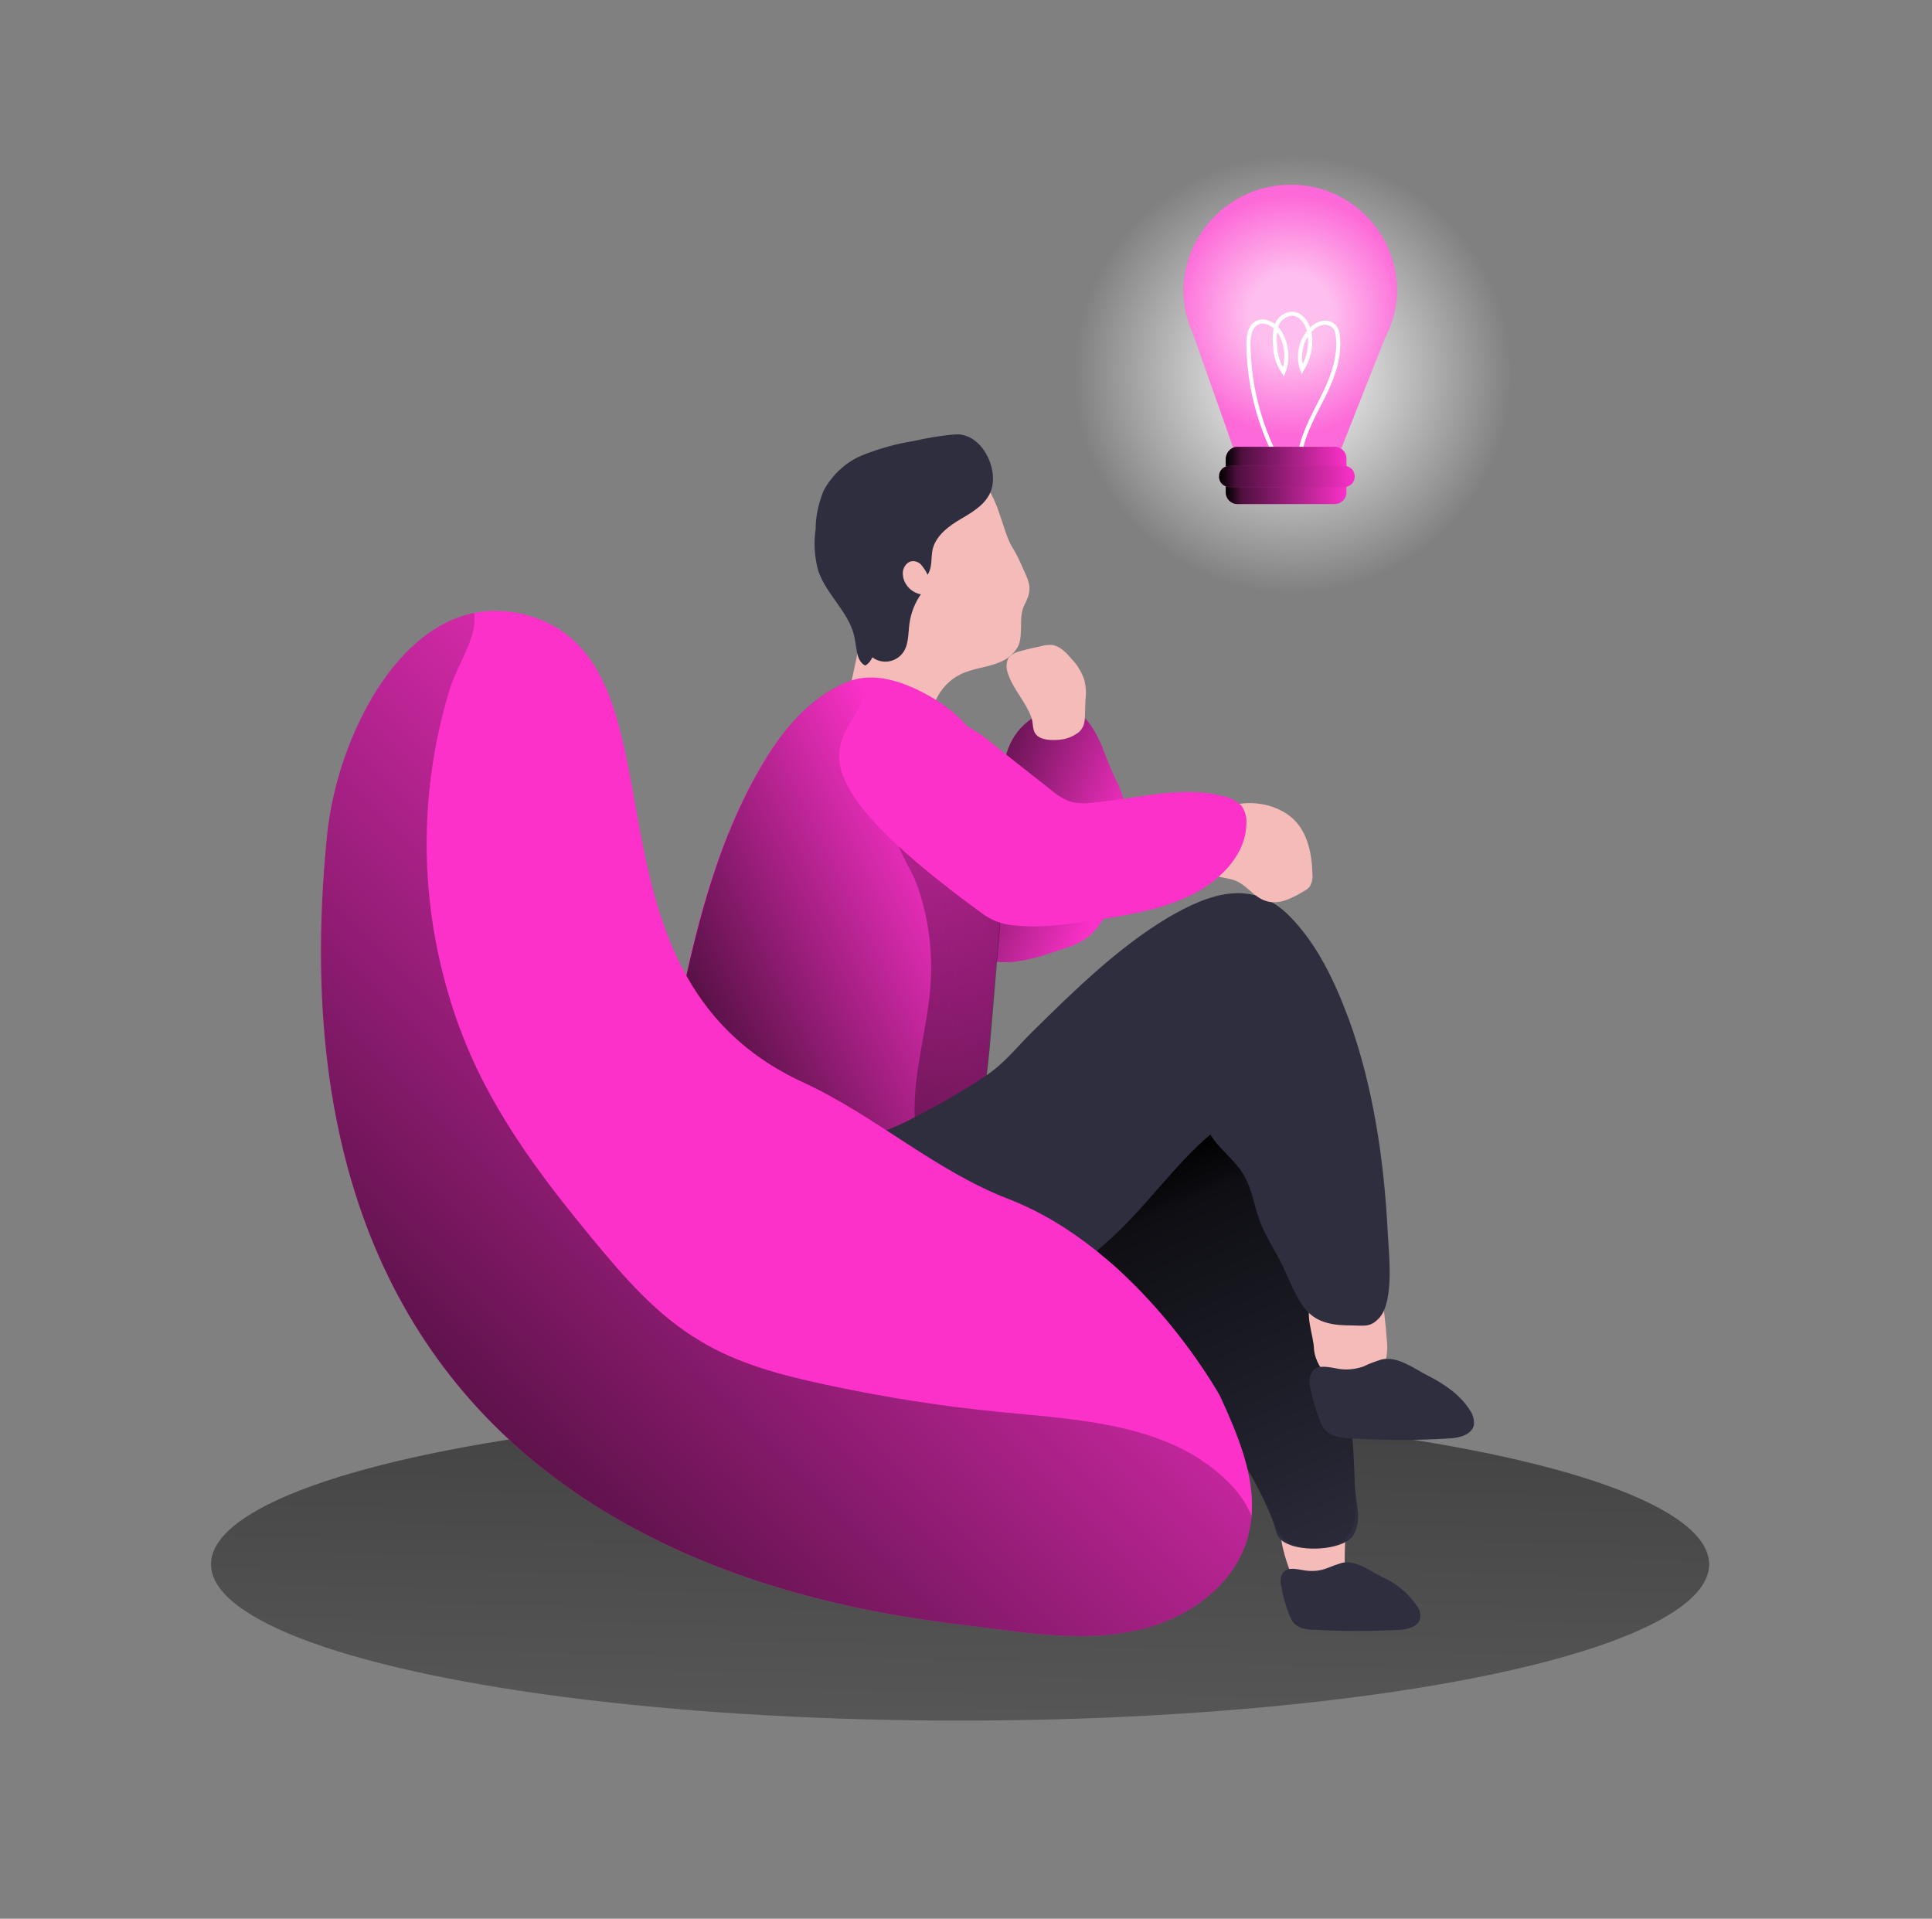 <?xml version="1.0" encoding="utf-8"?>
<!-- Generator: Adobe Illustrator 23.1.1, SVG Export Plug-In . SVG Version: 6.00 Build 0)  -->
<svg version="1.1" id="Layer_1" xmlns="http://www.w3.org/2000/svg" xmlns:xlink="http://www.w3.org/1999/xlink" x="0px" y="0px"
	 viewBox="0 0 374.5 371.9" style="enable-background:new 0 0 374.5 371.9;" xml:space="preserve">
<rect x="0" y="0" width="374.5" height="371.9" fill="#808080" stroke="none"/>
<style type="text/css">
	.st0{fill:url(#SVGID_1_);}
	.st1{fill:url(#SVGID_2_);}
	.st2{fill:#F5BBB9;}
	.st3{fill:#FC31C9;}
	.st4{fill:url(#SVGID_3_);}
	.st5{fill:#2E2E3F;}
	.st6{fill:url(#SVGID_4_);}
	.st7{fill:url(#SVGID_5_);}
	.st8{fill:url(#SVGID_6_);}
	.st9{fill:url(#SVGID_7_);}
	.st10{opacity:0.69;fill:url(#SVGID_8_);enable-background:new    ;}
	.st11{fill:none;stroke:#FFFFFF;stroke-width:0.79;stroke-miterlimit:10;}
	.st12{fill:url(#SVGID_9_);}
	.st13{fill:url(#SVGID_10_);}
</style>
<title>Thinking</title>
<radialGradient id="SVGID_1_" cx="250.59" cy="301.47" r="42.55" gradientTransform="matrix(1 0 0 -1 0 374)" gradientUnits="userSpaceOnUse">
	<stop  offset="0" style="stop-color:#FFFFFF"/>
	<stop  offset="1" style="stop-color:#FFFFFF;stop-opacity:0"/>
</radialGradient>
<circle class="st0" cx="250.6" cy="72.5" r="63.1"/>
<linearGradient id="SVGID_2_" gradientUnits="userSpaceOnUse" x1="188.743" y1="225" x2="183.403" y2="-87.74" gradientTransform="matrix(1 0 0 -1 0 374)">
	<stop  offset="1.000000e-02" style="stop-color:#000000"/>
	<stop  offset="0.13" style="stop-color:#000000;stop-opacity:0.69"/>
	<stop  offset="1" style="stop-color:#000000;stop-opacity:0"/>
</linearGradient>
<ellipse class="st1" cx="186.1" cy="303.2" rx="145.2" ry="30.3"/>
<path class="st2" d="M250.2,304.9c0.3,1,0.8,1.9,1.6,2.6c0.7,0.5,1.5,0.9,2.4,1c3,0.5,7-2.5,6.6-4.2s0.2-7.4-0.1-9.1
	c-0.1-0.7-0.3-1.5-0.6-2.2c-0.9-1.5-3-1.7-4.8-1.5c-2.4,0.2-6.1,1-6.8,3.6C247.7,297.9,249.2,302.3,250.2,304.9z"/>
<path class="st3" d="M155.6,138.8c-3.3,2.5-4.4,7.2-3.4,11.3s3.4,7.6,6.1,10.8c6.8,8.2,14.9,15.3,24,21.1c3.3,2.1,6.8,4,10.7,4.4
	c4.4,0.5,8.7-1,12.8-2.4c1.9-0.5,3.8-1.4,5.4-2.6c1.6-1.5,2.9-3.3,3.6-5.3c2.1-4.9,3.2-10.2,3.3-15.6c0.3-7.1-1.2-7.2-3.7-13.8
	c-1.8-5-4.8-10.8-9.9-9.4c-13.7,3.8-9.7,18.4-9.7,25.1c-4.5-5.3-12.9-12.9-18.1-17.5C172.5,140.9,161.4,134.5,155.6,138.8z"/>
<linearGradient id="SVGID_3_" gradientUnits="userSpaceOnUse" x1="217.524" y1="201.536" x2="253.754" y2="186.686" gradientTransform="matrix(1 0 0 -1 -37.58 355.27)">
	<stop  offset="1.000000e-02" style="stop-color:#000000"/>
	<stop  offset="0.13" style="stop-color:#000000;stop-opacity:0.69"/>
	<stop  offset="1" style="stop-color:#000000;stop-opacity:0"/>
</linearGradient>
<path class="st4" d="M155.6,138.8c-3.3,2.5-4.4,7.2-3.4,11.3s3.4,7.6,6.1,10.8c6.8,8.2,14.9,15.3,24,21.1c3.3,2.1,6.8,4,10.7,4.4
	c4.4,0.5,8.7-1,12.8-2.4c1.9-0.5,3.8-1.4,5.4-2.6c1.6-1.5,2.9-3.3,3.6-5.3c2.1-4.9,3.2-10.2,3.3-15.6c0.3-7.1-1.2-7.2-3.7-13.8
	c-1.8-5-4.8-10.8-9.9-9.4c-13.7,3.8-9.7,18.4-9.7,25.1c-4.5-5.3-12.9-12.9-18.1-17.5C172.5,140.9,161.4,134.5,155.6,138.8z"/>
<path class="st2" d="M198.6,117.2c-1.3,2.5-0.1,5.7-1.3,8.2c-0.8,1.3-1.9,2.3-3.4,2.9c-2.5,1.1-5.3,1.2-7.7,2.4
	c-2.1,1-3.8,2.8-4.8,5c-0.9,2.2-1.1,4.8-2.9,6.5c-2.1,2-5.4,1.6-8.2,0.8c-1.9-0.5-3.9-1.3-4.9-3c-0.6-1.1-0.9-2.4-0.8-3.7
	c0-3.1,0.9-6.1,1.5-9.1c0.9-4.3,1.1-8.7,2.1-13s2.8-8.5,6.2-11.4c3.3-2.9,10.6-10.3,14.8-9.6c4,0.7,4.9,9.6,7.1,13
	c0.8,1.3,1.4,2.6,2,4C199.7,113.2,200.1,114.3,198.6,117.2z"/>
<path class="st5" d="M192.2,94.8c-0.8,2.7-3.4,4.3-5.8,5.7s-4.9,3.2-5.6,5.9c-0.4,1.7,0,3.5-1,5c-0.3-0.7-0.8-1.4-1.3-2
	c-0.6-0.6-1.5-0.8-2.2-0.5c-0.8,0.4-1.3,1.3-1.3,2.2c0,2,1.5,3.7,3.5,4.1c-1.2,1.7-1.9,3.6-2.2,5.6c-0.3,2.1-0.1,4.4-1.5,6
	c-1.5,1.7-4,1.9-5.7,0.6c-0.3,0.7-0.8,1.3-1.4,1.6c-1.7-0.9-1.6-3.2-2-5.1c-0.8-5-5.5-8.5-7.1-13.3c-0.7-2.6-0.9-5.3-0.5-8
	c0-2.6,0.6-5.1,1.5-7.4c1.7-3.2,4.5-5.8,7.9-7.1c3.1-1.2,6.3-2.1,9.5-2.6c2.7-0.6,5.4-1.1,8.2-1.3C190.1,83.9,193.5,90.4,192.2,94.8
	z"/>
<path class="st5" d="M238.5,204.9c1,0,2,0.1,3,0.5c0.9,0.4,1.6,0.9,2.3,1.6c7.6,7.2,10,18.2,11.9,28.5c3.2,17.3,6.5,34.6,6.9,52.1
	c0.1,3.5,1.5,6.6-0.1,9.7s-9.1,3.4-12.3,2.2s-2.5-2.4-3.8-5.7c-2.7-6.5-6.5-12.5-10.3-18.5l-13.8-21.8c-2.2-3.5-4.5-7.1-7.9-9.4
	c-4.7-3.3-10.8-3.8-16.5-4.8s-11.9-3.3-14.5-8.4c-4.7-9.3,1.5-21.9,11.5-23.1C209.5,205.9,223.8,204.3,238.5,204.9z"/>
<linearGradient id="SVGID_4_" gradientUnits="userSpaceOnUse" x1="255.356" y1="129.738" x2="294.396" y2="42.388" gradientTransform="matrix(1 0 0 -1 -37.58 355.27)">
	<stop  offset="1.000000e-02" style="stop-color:#000000"/>
	<stop  offset="0.13" style="stop-color:#000000;stop-opacity:0.69"/>
	<stop  offset="1" style="stop-color:#000000;stop-opacity:0"/>
</linearGradient>
<path class="st6" d="M238.5,204.9c1,0,2,0.1,3,0.5c0.9,0.4,1.6,0.9,2.3,1.6c7.6,7.2,10,18.2,11.9,28.5c3.2,17.3,6.5,34.6,6.9,52.1
	c0.1,3.5,0.8,6.5-0.9,9.5s-6.7,3.8-10,2.7s-4.1-2.7-5.4-6c-2.7-6.5-6.5-12.5-10.3-18.5l-13.8-21.8c-2.2-3.5-4.5-7.1-7.9-9.4
	c-4.7-3.3-10.8-3.8-16.5-4.8s-11.9-3.3-14.5-8.4c-4.7-9.3,1.5-21.9,11.5-23.1C209.5,205.9,223.8,204.3,238.5,204.9z"/>
<path class="st2" d="M254.7,261.5c0.1,1.1,0.5,2.2,1,3.1c1.4,2.4,4.4,3.4,7.1,3.4c1.2,0.1,2.4-0.2,3.4-0.7c1.2-0.8,2.1-2,2.4-3.5
	c0.3-1.4,0.4-2.9,0.2-4.3c-0.2-3.1-0.6-6.1-1.1-9.2c-0.1-0.5-0.2-0.9-0.5-1.3c-0.6-0.8-1.8-0.5-2.8-0.2c-2.4,0.7-8.2,1.3-9.9,3.2
	C252.6,254.2,254.7,259,254.7,261.5z"/>
<path class="st5" d="M267.8,263.5c-1.2,0.4-2.4,0.8-3.6,1.4c-1.6,0.5-3.2,0.7-4.8,0.4c-1.8-0.3-3.9-0.9-5,0.5
	c-0.6,1-0.7,2.1-0.4,3.2c0.4,2.1,1,4.2,1.8,6.2c0.2,0.7,0.6,1.4,1.1,2c1.2,1.3,3.2,1.5,5,1.6c6.4,0.4,12.8,0.4,19.1,0
	c1.9-0.1,4.3-0.7,4.7-2.6c0.1-1-0.2-2.1-0.8-2.9c-1.9-3-4.9-5-8-6.6C274.1,265.3,271,262.8,267.8,263.5z"/>
<path class="st5" d="M260.2,302.9c-1,0.3-2.1,0.7-3.1,1.1c-1.3,0.5-2.7,0.6-4.1,0.4c-1.5-0.2-3.3-0.8-4.3,0.4
	c-0.5,0.8-0.6,1.8-0.3,2.8c0.3,1.8,0.8,3.6,1.5,5.3c0.2,0.6,0.5,1.2,0.9,1.7c1,1.1,2.7,1.3,4.2,1.3c5.4,0.3,10.9,0.3,16.3,0
	c1.6-0.1,3.6-0.6,4-2.2c0.1-0.9-0.1-1.8-0.7-2.5c-1.7-2.5-4.1-4.4-6.8-5.6C265.6,304.5,262.9,302.4,260.2,302.9z"/>
<path class="st3" d="M164,132.3c-7.4,3.1-12.7,9.7-16.7,16.6c-9.7,16.7-13.6,36-17.4,54.9c-0.8,3.9-1.6,7.9-1.2,11.9
	c0.1,1.7,0.5,3.3,1.1,4.9c2.5,5.8,9,8.9,15.3,9.3c5.6,0.4,11.1-1,16.6-1.8c4.6-0.7,9.4-0.9,13.9-2s9-3.3,11.8-7.1
	c3.3-4.3,3.8-10.1,4.3-15.5l2.5-29.3c0.8-8.8,1.4-18-2-26.1c-2.4-5.5-6.5-10-11.7-13C175.6,132.3,169.4,129.9,164,132.3z"/>
<linearGradient id="SVGID_5_" gradientUnits="userSpaceOnUse" x1="162.822" y1="153.535" x2="224.302" y2="184.275" gradientTransform="matrix(1 0 0 -1 -37.58 355.27)">
	<stop  offset="1.000000e-02" style="stop-color:#000000"/>
	<stop  offset="0.13" style="stop-color:#000000;stop-opacity:0.69"/>
	<stop  offset="1" style="stop-color:#000000;stop-opacity:0"/>
</linearGradient>
<path class="st7" d="M194.3,174.2l-0.5,5.9c-0.7,7.8-1.3,15.6-2,23.4c-0.4,4-0.8,8.1-2.2,11.7c-0.5,1.3-1.2,2.6-2.1,3.7
	c-2.8,3.7-7.3,5.9-11.8,7.1s-9.3,1.4-13.9,2c-5.5,0.8-11.1,2.2-16.6,1.8c-6.3-0.4-12.9-3.5-15.3-9.3c-0.6-1.6-1-3.2-1.1-4.9
	c-0.3-4,0.5-8,1.2-11.9c3.8-18.9,7.7-38.2,17.4-54.9c4-6.9,9.3-13.6,16.7-16.6c5.4-2.3,11.7,0.1,16.6,2.9c5.2,2.9,9.3,7.5,11.7,13
	C195.7,156.3,195,165.4,194.3,174.2z"/>
<linearGradient id="SVGID_6_" gradientUnits="userSpaceOnUse" x1="274.678" y1="160.018" x2="181.898" y2="170.418" gradientTransform="matrix(1 0 0 -1 -37.58 355.27)">
	<stop  offset="1.000000e-02" style="stop-color:#000000"/>
	<stop  offset="0.13" style="stop-color:#000000;stop-opacity:0.69"/>
	<stop  offset="1" style="stop-color:#000000;stop-opacity:0"/>
</linearGradient>
<path class="st8" d="M194.1,171.7c-0.1,2.8-0.2,5.7-0.3,8.5c-0.7,7.8-1.3,15.6-2,23.4c-0.4,4-0.8,8.1-2.2,11.7
	c-2.7,2.6-6.7,3.5-10.5,4.2c-0.6,0.3-1.3,0-1.6-0.6c-0.1-0.2-0.2-0.5-0.1-0.8c-0.8-9.2,2.4-18.3,3-27.5c0.4-6.6-0.5-13.3-2.8-19.5
	c-1.2-3.5-8.8-13.7-0.3-13.4c1.8,0.2,3.5,0.8,5,1.9c3.6,2.2,7,4.8,10,7.8c0.7,0.6,1.2,1.3,1.5,2.1
	C194,170.2,194.1,170.9,194.1,171.7z"/>
<path class="st2" d="M195.4,130.6c-0.4-1-0.4-2.2,0.1-3.1c0.6-0.7,1.4-1.1,2.3-1.3c1.4-0.4,2.8-0.7,4.2-1c0.6-0.2,1.3-0.2,1.9-0.2
	c1.5,0.2,2.7,1.4,3.7,2.6c1.1,1.1,1.9,2.4,2.5,3.9c0.4,1.4,0.5,2.8,0.3,4.2l-0.1,3.2c0,0.6-0.1,1.2-0.3,1.8
	c-0.3,0.6-0.7,1.2-1.3,1.5c-1,0.7-2.2,1.1-3.5,1.2c-1.4,0.1-3.6,0.1-4.5-1.2c-0.6-0.8-0.4-2.2-0.8-3.2
	C198.8,136,196.4,133.6,195.4,130.6z"/>
<path class="st5" d="M131.8,223.9h-0.4l0.2-1.4c-1.6,14.1,3.1,31.1,18.2,35.3c13,3.6,25.5,3.7,38-0.5c10.2-3.4,19.8-10.1,27.7-17.4
	c6.8-6.2,12.1-14,19.1-20c1.6,2.6,4,4.3,5.8,6.8c2.2,3,2.5,6.3,3.7,9.7c1.3,3.6,3.6,6.7,5.1,10.2c3.1,7,4.5,10.3,12.5,10.3
	c2.7,0,3.9,0.5,5.7-1.5c2.9-3.3,1.8-12.5,1.6-16.5c-0.7-13.9-2.8-28.4-7.6-41.5c-2.7-7.2-6-14.3-11.4-19.8
	c-7.3-7.4-15.6-4.4-23.5,0.2c-9.6,5.7-18.3,14.2-26.3,22.1c-3.3,3.2-5.4,6.2-9.4,8.8c-4.4,3-8.7,5.3-13.4,7.8
	C164.1,223.8,146.4,223.9,131.8,223.9z"/>
<path class="st3" d="M242.6,293.9c-0.1,1.4-0.4,2.7-0.7,4c-2.6,9.4-11.6,15.8-21.1,18s-19.3,1-28.9-0.3
	c-21.5-2.9-142.9-11.3-128.5-153.7c1.7-17.2,12.2-39.8,28.5-43.1c3.1-0.6,6.3-0.5,9.4,0.2c34.1,8.4,7.7,69.3,54.4,90.8
	c13.9,6.4,25.5,17.1,39.8,22.6c25.5,9.9,41,38.2,41,38.2C239.9,278,243.3,286,242.6,293.9z"/>
<path class="st2" d="M250.3,158.4c3.1,2.6,4,6.9,4.1,11c0.1,0.8-0.1,1.7-0.5,2.4c-0.3,0.4-0.7,0.7-1.1,0.9c-2.3,1.4-5,2.8-7.5,1.9
	c-2.2-0.7-3.6-3-5.8-3.9c-1.8-0.7-4-0.5-5.4-1.9c-0.6-0.6-1-1.4-1.2-2.2C230,155.9,243.5,152.8,250.3,158.4z"/>
<path class="st3" d="M203.6,153c1.1,1,2.3,1.7,3.6,2.3c1.4,0.4,3,0.5,4.4,0.3c8.6-0.7,17.4-3.5,25.8-1.2c1.2,0.2,2.3,0.9,3.2,1.7
	c0.7,1,1.1,2.2,1,3.4c0,6-4.9,11-10.3,13.8c-6.2,3.1-13.2,4.2-20.1,5.2c-4.7,0.7-9.4,1.4-14.1,0.9c-2.2-0.1-4.2-0.7-6.1-1.9
	c-40.6-29.4-26.5-33.8-23.7-42.2c1.4-4.4,19.6,4.4,23.8,7.8S199.4,149.7,203.6,153z"/>
<linearGradient id="SVGID_7_" gradientUnits="userSpaceOnUse" x1="106.751" y1="49.489" x2="239.181" y2="182.629" gradientTransform="matrix(1 0 0 -1 -37.58 355.27)">
	<stop  offset="1.000000e-02" style="stop-color:#000000"/>
	<stop  offset="0.13" style="stop-color:#000000;stop-opacity:0.69"/>
	<stop  offset="1" style="stop-color:#000000;stop-opacity:0"/>
</linearGradient>
<path class="st9" d="M242.6,293.9c-0.1,1.4-0.4,2.7-0.7,4c-2.6,9.4-11.6,15.8-21.1,18s-19.3,1-28.9-0.3
	c-21.5-2.9-142.9-11.3-128.5-153.7c1.7-17.2,12.2-39.8,28.5-43.1c0.8,4.5-3.2,9.9-4.7,14.7c-4.8,15.7-5.8,32.4-2.8,48.6
	c1.7,9.2,4.6,18.2,8.8,26.6c5.7,11.4,13.5,21.6,21.7,31.5c6.1,7.4,12.5,14.8,20.8,19.7c7.4,4.5,16,6.7,24.4,8.5
	c11.2,2.4,22.5,4.2,33.9,5.3c15.4,1.5,32.3,2.3,43.5,13C239.7,288.7,241.5,291.1,242.6,293.9z"/>
<path class="st3" d="M270.8,56c0,3.3-0.8,6.6-2.4,9.6L260,86.9h-20.9l-7.9-22.4c-1.2-2.6-1.8-5.5-1.8-8.4
	c0.3-11.4,9.7-20.5,21.2-20.3C261.7,36,270.6,44.9,270.8,56L270.8,56z"/>
<radialGradient id="SVGID_8_" cx="287.705" cy="294.19" r="23.392" gradientTransform="matrix(1 0 0 -1 -37.58 355.27)" gradientUnits="userSpaceOnUse">
	<stop  offset="0.34" style="stop-color:#FFFFFF"/>
	<stop  offset="1" style="stop-color:#FFFFFF;stop-opacity:0.39"/>
</radialGradient>
<path class="st10" d="M270.8,56c0,3.3-0.8,6.6-2.4,9.6L260,86.9h-20.9l-7.9-22.4c-1.2-2.6-1.8-5.5-1.8-8.4
	c0.3-11.4,9.7-20.5,21.2-20.3C261.7,36,270.6,44.9,270.8,56L270.8,56z"/>
<path class="st11" d="M246.7,87.2c-3-6.4-4.6-13.3-4.7-20.4c0-1.6,0.2-3.4,1.6-4.2c1.7-0.9,3.8,0.5,4.7,2.2c1.2,2.3,1.4,4.9,0.5,7.3
	c-1-1.5-1.6-3.2-1.6-5c-0.2-1.3-0.1-2.7,0.2-3.9c0.4-1.3,1.5-2.2,2.9-2.4c2-0.1,3.4,2.2,3.6,4.2c0.3,2.3-0.3,4.6-1.5,6.6
	c-0.9-2.6-0.3-5.6,1.6-7.6c0.6-0.7,1.4-1.2,2.3-1.4c0.9-0.2,1.9,0.1,2.5,0.9c0.3,0.4,0.5,1,0.5,1.5c0.5,3.8-0.8,7.7-2.5,11.2
	c-1.7,3.5-3.7,6.8-4.6,10.6"/>
<path class="st3" d="M239.9,86.6h18.8c1.3,0,2.3,1,2.3,2.3v6.5c0,1.3-1,2.3-2.3,2.3h-18.8c-1.3,0-2.3-1-2.3-2.3V89
	C237.6,87.7,238.6,86.6,239.9,86.6z"/>
<linearGradient id="SVGID_9_" gradientUnits="userSpaceOnUse" x1="237.59" y1="281.785" x2="261.04" y2="281.785" gradientTransform="matrix(1 0 0 -1 0 374)">
	<stop  offset="1.000000e-02" style="stop-color:#000000"/>
	<stop  offset="0.13" style="stop-color:#000000;stop-opacity:0.69"/>
	<stop  offset="1" style="stop-color:#000000;stop-opacity:0"/>
</linearGradient>
<path class="st12" d="M239.9,86.6h18.8c1.3,0,2.3,1,2.3,2.3v6.5c0,1.3-1,2.3-2.3,2.3h-18.8c-1.3,0-2.3-1-2.3-2.3V89
	C237.6,87.7,238.6,86.6,239.9,86.6z"/>
<path class="st3" d="M238.3,90.3h22.3c1.1,0,2,0.9,2,2v0.1c0,1.1-0.9,2-2,2h-22.3c-1.1,0-2-0.9-2-2v-0.1
	C236.3,91.2,237.2,90.3,238.3,90.3z"/>
<linearGradient id="SVGID_10_" gradientUnits="userSpaceOnUse" x1="236.34" y1="281.64" x2="262.56" y2="281.64" gradientTransform="matrix(1 0 0 -1 0 374)">
	<stop  offset="1.000000e-02" style="stop-color:#000000"/>
	<stop  offset="0.13" style="stop-color:#000000;stop-opacity:0.69"/>
	<stop  offset="1" style="stop-color:#000000;stop-opacity:0"/>
</linearGradient>
<path class="st13" d="M238.3,90.3h22.3c1.1,0,2,0.9,2,2v0.1c0,1.1-0.9,2-2,2h-22.3c-1.1,0-2-0.9-2-2v-0.1
	C236.3,91.2,237.2,90.3,238.3,90.3z"/>
</svg>
